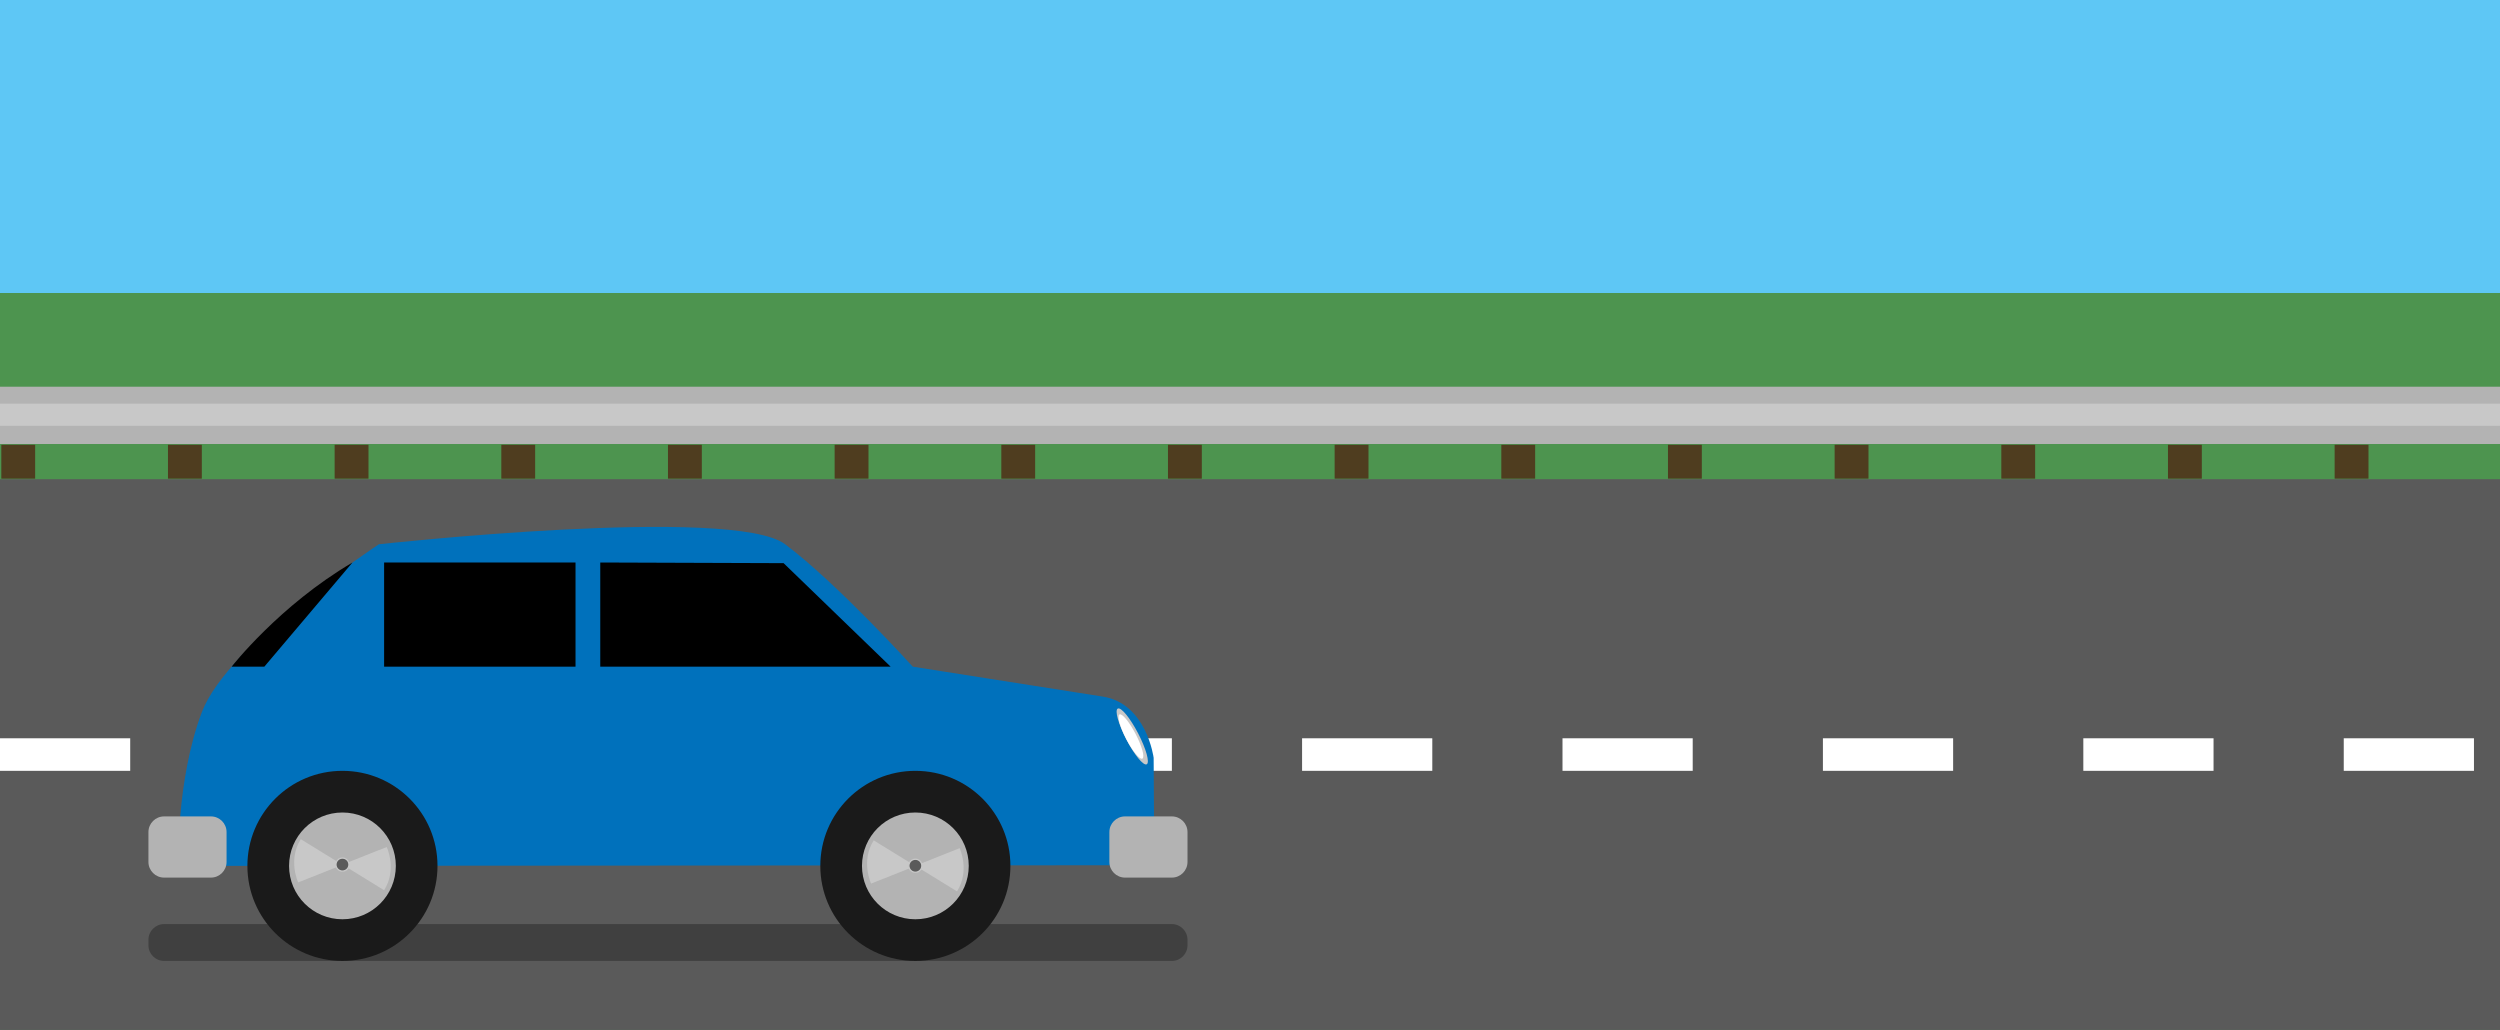 <?xml version="1.0" encoding="utf-8"?>
<!-- Generator: Adobe Illustrator 21.0.2, SVG Export Plug-In . SVG Version: 6.00 Build 0)  -->
<svg version="1.1" id="Layer_1" xmlns="http://www.w3.org/2000/svg" xmlns:xlink="http://www.w3.org/1999/xlink" x="0px" y="0px"
	 viewBox="0 0 1920 791" style="enable-background:new 0 0 1920 791;" xml:space="preserve">
<style type="text/css">
	.st0{fill:#5EC7F5;}
	.st1{fill:#4D944F;}
	.st2{fill:#5A5A5A;}
	.st3{fill:none;stroke:#FFFFFF;stroke-width:25;stroke-miterlimit:10;stroke-dasharray:100,100,0,0,0,0;}
	.st4{opacity:0.29;}
	.st5{fill:#0071BC;}
	.st6{fill:#B3B3B3;}
	.st7{fill:#C8C8C8;}
	.st8{fill:#FFFFFF;}
	.st9{fill:#1A1A1A;}
	.st10{fill:#5A5A5A;stroke:#C8C8C8;stroke-miterlimit:10;}
	.st11{fill:none;stroke:#4F3D1F;stroke-width:26;stroke-miterlimit:10;stroke-dasharray:26,102,0,0,0,0;}
</style>
<g id="background">
	<rect id="sky_1_" class="st0" width="1920" height="791"/>
	<rect id="grass_1_" y="225" class="st1" width="1920" height="566"/>
	<rect id="road_1_" y="368" class="st2" width="1920" height="423"/>
</g>
<g id="line">
	<line id="dotted-line" class="st3" x1="0" y1="579.5" x2="2794" y2="579.5"/>
</g>
<g id="car">
	<path id="car-shadow" class="st4" d="M900,738H126c-6.6,0-12-5.4-12-12v-4.3c0-6.6,5.4-12,12-12h774c6.6,0,12,5.4,12,12v4.3
		C912,732.6,906.6,738,900,738z"/>
	<g id="wagon">
		<path id="body" class="st5" d="M137,665l749.5-0.5L886,582c0,0-5.4-41.7-39-47c-146-23-146-23-146-23s-58-64-98-94s-312,0-312,0
			s-116,76-136,129S137,665,137,665z"/>
		<path id="rear-bumper" class="st6" d="M162,674h-36c-6.6,0-12-5.4-12-12v-23c0-6.6,5.4-12,12-12h36c6.6,0,12,5.4,12,12v23
			C174,668.6,168.6,674,162,674z"/>
		<path id="front-bumper" class="st6" d="M900,674h-36c-6.6,0-12-5.4-12-12v-23c0-6.6,5.4-12,12-12h36c6.6,0,12,5.4,12,12v23
			C912,668.6,906.6,674,900,674z"/>
		<path id="rear-windshield" d="M270.7,432L203,512h-25.1C177.9,512,214.5,465,270.7,432z"/>
		<rect id="rear-window" x="295" y="432" width="147" height="80"/>
		<polygon id="front-window" points="601.8,432.5 461,432 461,512 684,512 		"/>
		<g id="headlight">
			
				<ellipse transform="matrix(0.888 -0.461 0.461 0.888 -162.9 463.849)" class="st7" cx="869" cy="565.7" rx="5.1" ry="24.1"/>
			
				<ellipse transform="matrix(0.888 -0.461 0.461 0.888 -163.061 463.376)" class="st8" cx="868" cy="565.8" rx="4.1" ry="19.1"/>
		</g>
	</g>
	<g id="front-wheel_1_">
		<circle id="front-tire" class="st9" cx="703" cy="665" r="73"/>
		<circle id="front-rim" class="st6" cx="703" cy="665" r="41"/>
		<g id="rear-wheel-blur_1_">
			<path class="st7" d="M703,665.1l-34,13.5c0,0-8.1-17.2,2-33.2L703,665.1z"/>
			<path class="st7" d="M703,664.9l34-13.5c0,0,8.1,17.2-2,33.2L703,664.9z"/>
			<circle class="st10" cx="703" cy="664.9" r="5"/>
		</g>
	</g>
	<g id="rear-wheel_1_">
		<circle id="rear-tire_2_" class="st9" cx="263" cy="665" r="73"/>
		<circle id="rear-rim_2_" class="st6" cx="263" cy="665" r="41"/>
		<g id="rear-wheel-blur">
			<path class="st7" d="M263,664.2l-34,13.5c0,0-8.1-17.2,2-33.2L263,664.2z"/>
			<path class="st7" d="M263,664l34-13.5c0,0,8.1,17.2-2,33.2L263,664z"/>
			<circle class="st10" cx="263" cy="664" r="5"/>
		</g>
	</g>
</g>
<g>
	<g id="line_1_">
		<line id="posts" class="st11" x1="-127" y1="354.6" x2="2085" y2="354.6"/>
	</g>
	<rect y="297" class="st6" width="1920" height="44"/>
	<rect y="310" class="st7" width="1920" height="17"/>
</g>
</svg>
